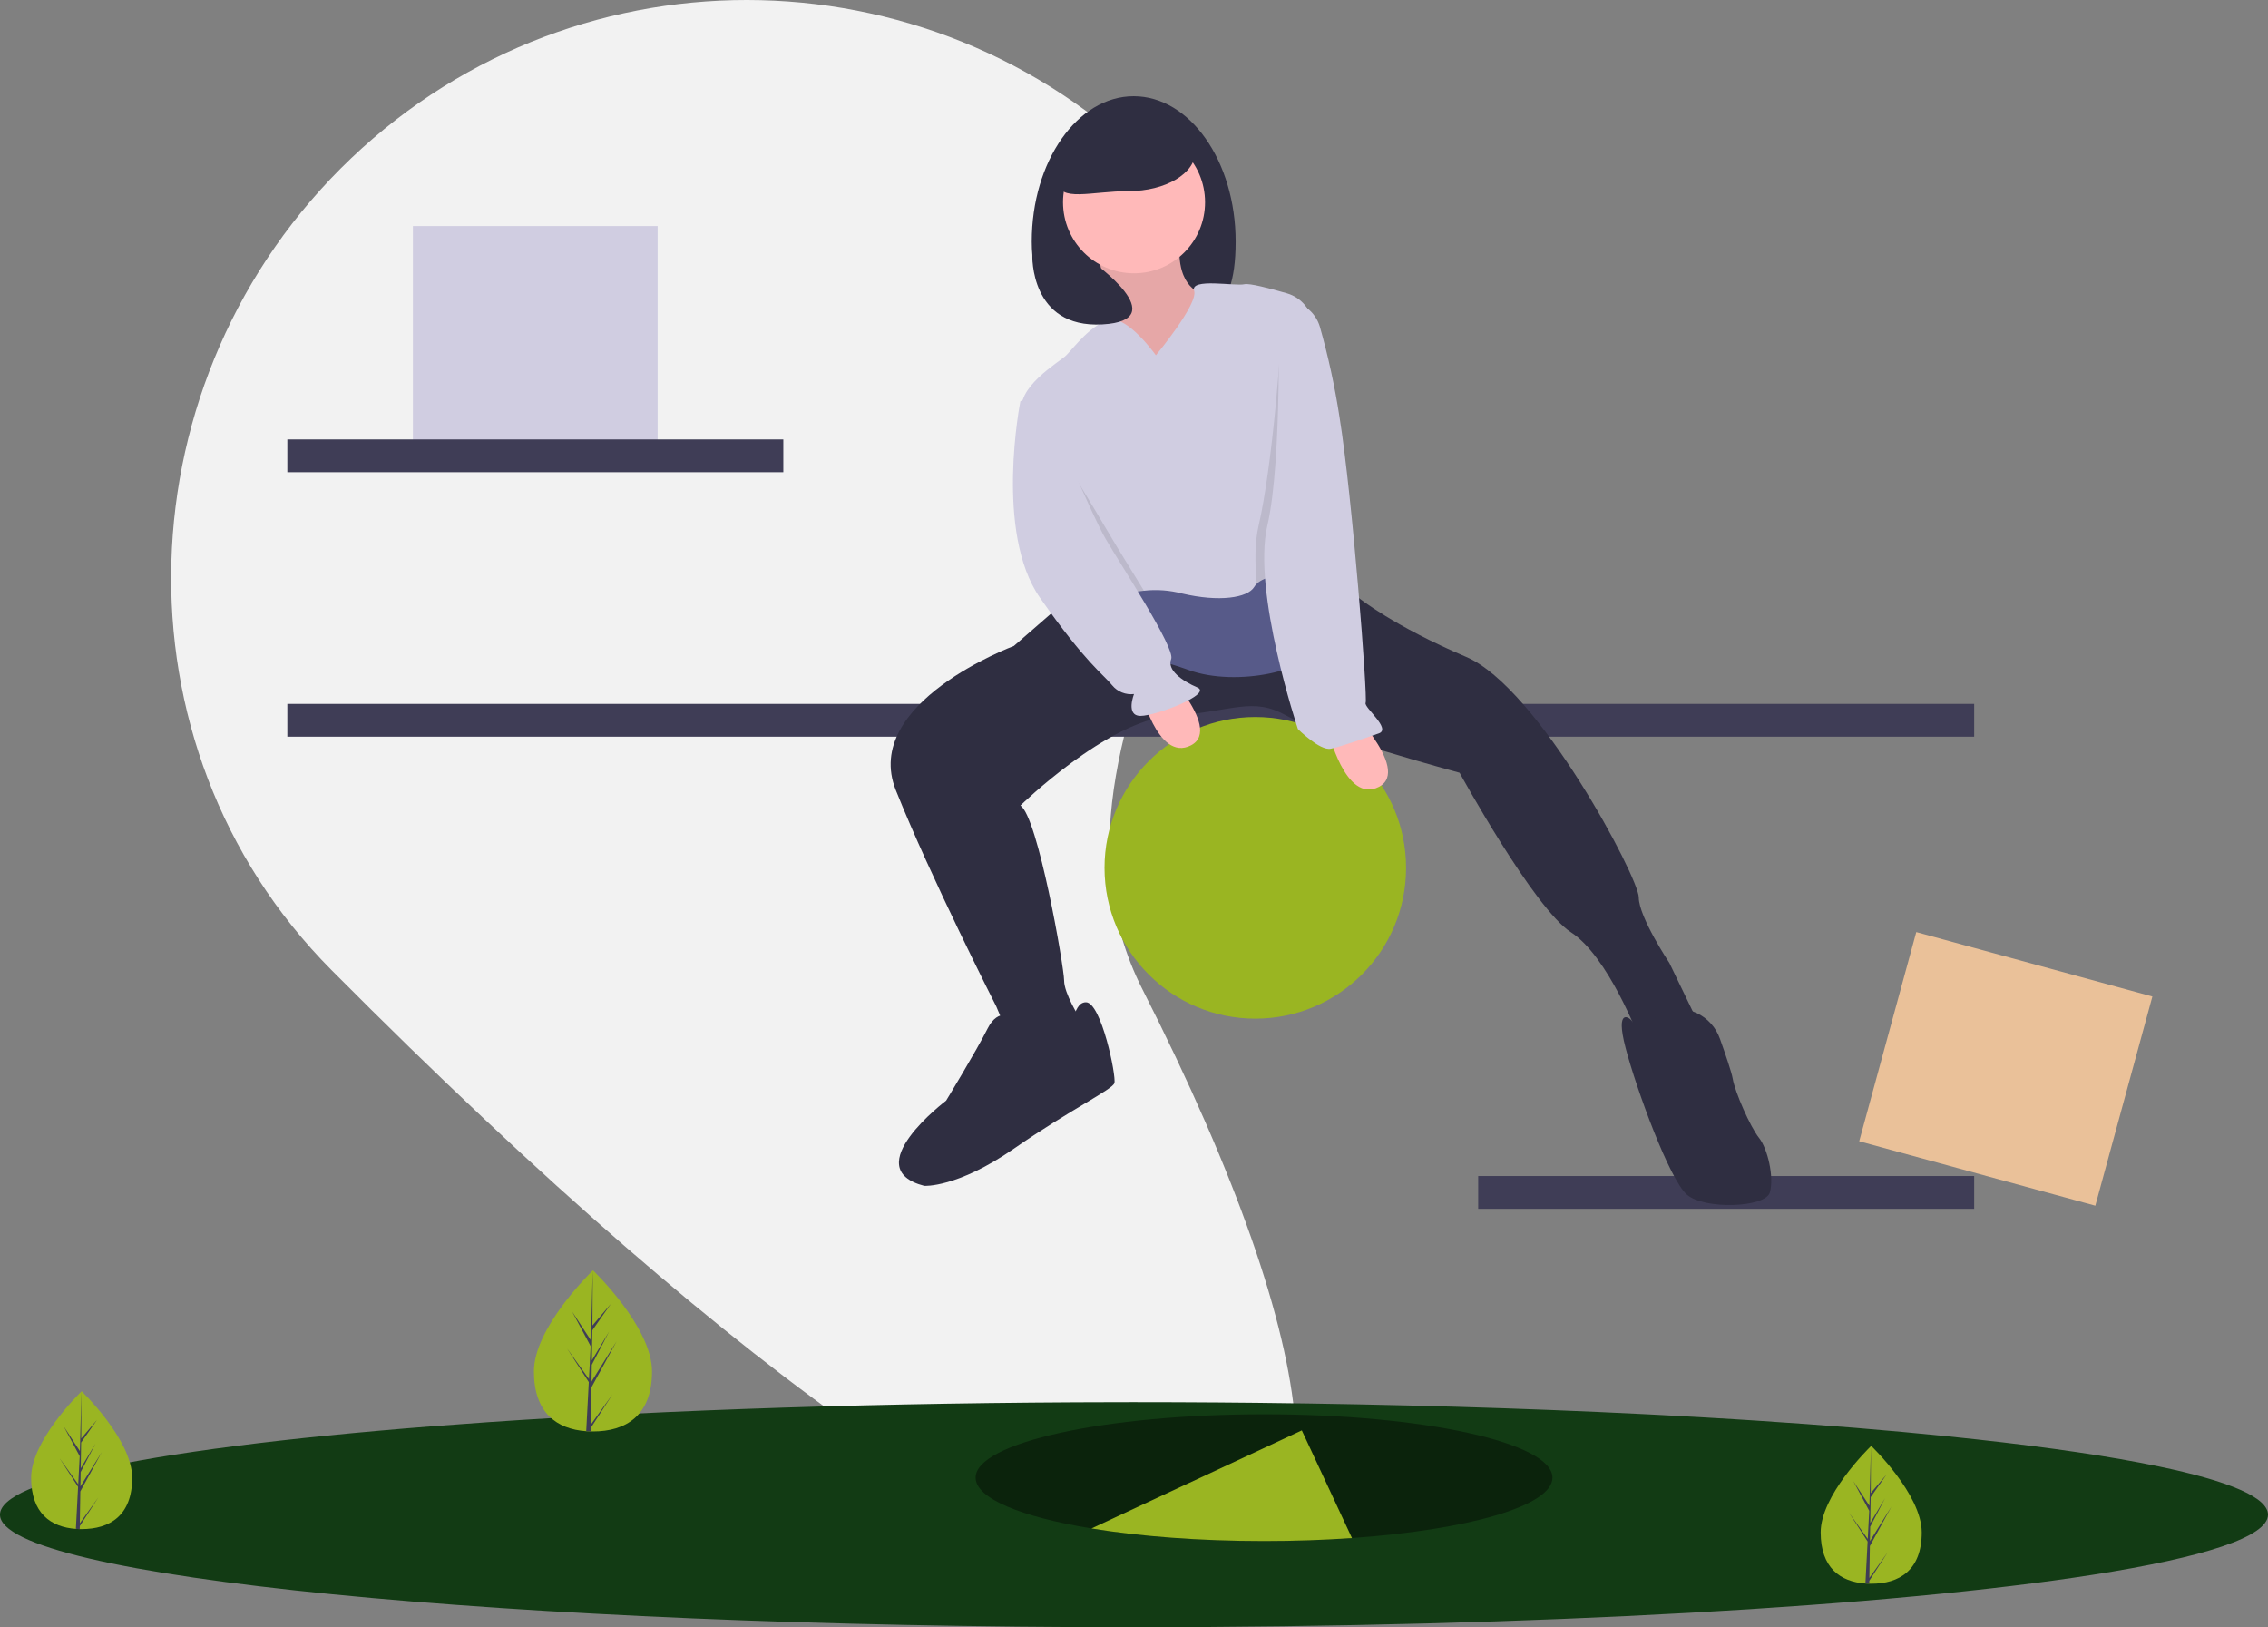 <?xml version="1.0" encoding="UTF-8"?>
<svg fill="none" viewBox="0 0 1040 746" xmlns="http://www.w3.org/2000/svg">
<rect x="0" y="0" width="1040" height="746" fill="#808080" stroke="none"/>
<g clip-path="url(#a)">
<path d="m523.93 453.67c173.94 342.78 17.254 382.81-371.99-9.024-102.42-103.1-96.191-271.79 9.023-372.03 105.21-100.24 271.76-96.201 371.99 9.024 100.23 105.23-74.787 242.44-9.023 372.03z" fill="#F2F2F2"/>
<path d="m301.56 103.63h-112.22v99.407h112.22v-99.407z" fill="#D0CDE1"/>
<path d="m359.2 201.45h-227.44v15.031h227.44v-15.031z" fill="#3F3D56"/>
<path d="m905.27 539.15h-227.44v15.031h227.44v-15.031z" fill="#3F3D56"/>
<path d="m905.27 322.7h-773.51v15.031h773.51v-15.031z" fill="#3F3D56"/>
<path d="m575.62 467c38.182 0 69.135-30.957 69.135-69.143s-30.953-69.143-69.135-69.143-69.135 30.957-69.135 69.143 30.953 69.143 69.135 69.143z" fill="#9AB522"/>
<path d="m566.61 110.76c0 36.814-15.848 37.957-41.666 37.957-25.817 0-51.828-1.143-51.828-37.957s20.929-66.657 46.747-66.657 46.747 29.843 46.747 66.657z" fill="#2F2E41"/>
<path d="m502.48 112.26s11.021 46.095 7.014 51.105c-4.008 5.011 34.066 16.033 34.066 16.033l16.032-44.091-9.018-1.002s-13.026-3.006-9.018-28.058c4.008-25.052-39.076 6.013-39.076 6.013z" fill="#FFB9B9"/>
<path d="m502.48 112.26s11.021 46.095 7.014 51.105c-4.008 5.011 34.066 16.033 34.066 16.033l16.032-44.091-9.018-1.002s-13.026-3.006-9.018-28.058c4.008-25.052-39.076 6.013-39.076 6.013z" fill="#000" opacity=".1"/>
<path d="m520.02 125.29c17.985 0 32.564-14.58 32.564-32.567 0-17.986-14.579-32.567-32.564-32.567-17.984 0-32.563 14.581-32.563 32.567 0 17.987 14.579 32.567 32.563 32.567z" fill="#FFB9B9"/>
<path d="m487.95 276.1-23.045 20.041s-70.137 26.054-54.106 66.137c16.032 40.083 46.09 99.205 46.09 99.205l8.016 19.039h20.039l13.026-6.012-3.006-8.017s-7.014-11.023-7.014-17.035c0-6.013-12.023-75.155-20.039-80.166 0 0 40.078-39.08 69.135-41.085 29.057-2.004 37.072-9.018 53.104 0 16.031 9.019 79.154 26.054 79.154 26.054s34.067 62.129 51.1 73.151c17.033 11.023 31.061 48.1 31.061 48.1l28.055-5.011-14.028-29.06s-14.027-21.043-14.027-30.062c0-9.018-46.09-96.198-79.155-110.23-33.064-14.029-49.092-26.928-49.092-26.928l-73.147 4.882-62.121-3.006z" fill="#2F2E41"/>
<path d="m464.91 466.5s-7.013-5.01-12.023 5.011c-5.01 10.02-19.037 33.068-19.037 33.068s-41.081 31.064-10.02 39.08c0 0 15.029 1.003 41.08-17.035 26.051-18.037 45.088-27.056 46.09-30.062s-6.011-37.076-13.025-37.076-5.01 16.033-13.025 16.033c-5.728 0.137-11.431 0.808-17.034 2.004l-3.006-11.023z" fill="#2F2E41"/>
<path d="m788.67 476.18c-0.902-2.562-2.304-4.919-4.123-6.936-1.82-2.017-4.022-3.652-6.478-4.812s-5.118-1.821-7.832-1.945c-2.713-0.124-5.424 0.292-7.975 1.223-1.539 0.578-2.581 1.179-2.782 1.78-1.002 3.006-10.069 4.491-11.046 2.747-0.977-1.745-7.991-6.755-2.981 12.284s20.039 60.124 28.055 67.139c8.015 7.014 36.07 6.012 38.074-1.002 2.004-7.015-1.002-20.042-5.01-25.052s-11.021-21.044-12.023-27.056c-0.472-2.829-3.162-10.763-5.879-18.37z" fill="#2F2E41"/>
<path d="m608.95 334.73s7.883 33.982 23.36 25.997c15.477-7.984-16.969-39.789-16.969-39.789l-6.391 13.792z" fill="#FFB9B9"/>
<path d="m522.78 315.69s7.883 33.982 23.36 25.998c15.477-7.985-16.969-39.79-16.969-39.79l-6.391 13.792z" fill="#FFB9B9"/>
<path d="m499.98 264.08s-6.012 24.049 2.004 30.062c8.015 6.012 21.041 5.01 43.084 13.027 22.043 8.016 57.111 0 58.113-11.023s-5.01-55.114-5.01-55.114l-98.191 23.048z" fill="#575A89"/>
<path d="m599.17 260.07c-11.593 3.567-19.218 3.958-22.875 7.546-0.455 0.436-0.85 0.931-1.172 1.473-3.006 5.01-16.032 7.014-33.065 3.006-5.707-1.498-11.64-1.933-17.504-1.283-5.822 0.591-11.683 1.824-22.574 1.283-19.007-0.952-28.095-63.191-32.403-79.865-0.231-0.912-0.451-1.684-0.662-2.305-4.008-12.025 17.034-24.05 20.039-27.056 3.006-3.006 12.024-15.031 20.32-16.283 8.286-1.253 20.761 16.283 20.761 16.283s19.538-23.548 17.534-29.561c-2.004-6.012 19.037-2.004 23.045-3.006 2.264-0.571 11.723 1.904 19.528 4.169 3.258 0.941 6.151 2.853 8.294 5.481 2.143 2.629 3.433 5.848 3.699 9.229 0.131 1.633 0.271 3.407 0.411 5.311 2.485 32.727 6.573 102.52-3.376 105.58z" fill="#D0CDE1"/>
<path d="m524.56 270.81c-5.821 0.591-11.683 1.824-22.574 1.283-19.007-0.952-28.095-63.191-32.403-79.866 0.721-5.19 1.342-8.317 1.342-8.317l5.511 7.516s26.552 43.59 33.566 55.615c2.865 4.91 8.747 14.179 14.558 23.769z" fill="#000" opacity=".1"/>
<path d="m476.93 179.9-9.018 4.009s-12.023 60.124 9.018 90.186 29.057 35.073 33.064 40.083c1.199 1.457 2.745 2.588 4.496 3.289 1.752 0.7 3.652 0.948 5.524 0.719 0 0-4.008 10.021 3.006 10.021s33.064-10.021 26.051-13.027c-7.014-3.006-14.028-8.016-12.024-13.027 2.004-5.01-23.045-43.089-30.058-55.114-7.014-12.025-30.059-67.139-30.059-67.139z" fill="#D0CDE1"/>
<path d="m599.17 260.07c-11.592 3.567-19.217 3.958-22.874 7.545-0.922-9.9-0.882-19.229 0.831-26.585 6.159-26.395 10.806-83.552 10.521-97.701-0.034-1.679 0.325 1.002 2.004 1.002v1.002c7.414 0 9.498-2.636 11.582 4.479 0.421 1.423 0.862 2.986 1.313 4.68 2.485 32.727 6.573 102.52-3.377 105.58z" fill="#000" opacity=".1"/>
<path d="m586.14 137.82h3.071c3.608-1e-3 7.12 1.167 10.01 3.329 2.889 2.163 4.999 5.203 6.015 8.666 3.829 13.508 6.82 27.239 8.959 41.115 6.012 37.077 13.025 129.27 12.023 131.27-1.002 2.005 12.024 12.025 6.012 14.029-6.012 2.005-17.033 6.013-22.043 7.015s-15.029-9.019-15.029-9.019-21.041-63.13-14.027-93.192c7.013-30.062 5.009-103.21 5.009-103.21z" fill="#D0CDE1"/>
<path d="m548.09 69.566c0 9.97-13.677 18.053-30.548 18.053s-32.399 5.341-32.399-4.629 15.528-31.477 32.399-31.477 30.548 8.083 30.548 18.053z" fill="#2F2E41"/>
<path d="m473.39 117.01s-1.246 33.561 32.1 31.71c33.347-1.852-4.506-28.688-4.506-28.688l-27.594-3.022z" fill="#2F2E41"/>
<path d="m986.98 456.85-108.26-29.544-26.166 95.9 108.26 29.545 26.166-95.901z" fill="#EAC199"/>
<path d="m1040 694.4c0 10.131-29.44 19.591-80.297 27.557-92.16 14.45-254.65 24.04-439.71 24.04-287.18 0-520-23.098-520-51.597 0-3.938 4.469-7.796 12.935-11.483 9.549-4.179 24.197-8.157 43.254-11.875 39.287-7.666 97.33-14.219 168.13-19.089 82.18-5.642 181.56-8.999 288.77-9.129 2.295-0.01 4.596-0.014 6.904-0.01 12.915 0 25.717 0.047 38.405 0.14 5.962 0.04 11.896 0.094 17.805 0.16 63.143 0.672 122.9 2.466 177.21 5.171 2.424 0.12 4.839 0.251 7.244 0.371 0.821 0.04 1.643 0.09 2.465 0.13 0.22 0.01 0.44 0.02 0.661 0.04 10.671 0.561 21.108 1.159 31.311 1.794 3.346 0.2 6.663 0.411 9.949 0.631 31.933 2.075 61.41 4.49 87.922 7.205 4.529 0.461 8.971 0.932 13.326 1.413 33.545 3.678 61.791 7.856 83.553 12.396 32.158 6.703 50.158 14.209 50.158 22.135z" fill="#123B14"/>
<path d="m711.89 677.43c0 12.967-38.615 23.94-91.939 27.688-12.705 0.891-26.261 1.372-40.319 1.372-29.678 0-57.061-2.144-79.134-5.771h-0.01c-32.243-5.301-53.114-13.759-53.114-23.289 0-16.053 59.216-29.059 132.26-29.059 73.043 0 132.26 13.006 132.26 29.059z" fill="#000" opacity=".4"/>
<path d="m619.95 705.12c-12.704 0.891-26.261 1.372-40.318 1.372-29.678 0-57.062-2.144-79.135-5.771l96.448-44.963 23.005 49.362z" fill="#9AB522"/>
<path d="m60.618 677.47c0 17.453-10.373 23.547-23.17 23.547-0.296 0-0.593-5e-3 -0.887-0.011-0.593-0.013-1.181-0.04-1.762-0.081-11.55-0.817-20.522-7.224-20.522-23.455 0-16.793 21.458-37.987 23.075-39.559l0.002-2e-3c0.062-0.062 0.094-0.092 0.094-0.092s23.17 22.203 23.17 39.653z" fill="#9AB522"/>
<path d="m36.603 698.34 8.475-11.841-8.496 13.142-0.021 1.359c-0.593-0.013-1.181-0.04-1.762-0.081l0.913-17.459-0.006-0.137 0.015-0.023 0.087-1.651-8.518-13.174 8.543 11.937 0.021 0.35 0.689-13.192-7.291-13.613 7.381 11.299 0.719-27.351 0.002-0.094v0.092l-0.119 21.567 7.259-8.551-7.289 10.409-0.192 11.811 6.779-11.336-6.807 13.074-0.107 6.567 9.838-15.778-9.876 18.069-0.237 14.605z" fill="#3F3D56"/>
<path d="m881.22 702.52c0 17.453-10.372 23.546-23.17 23.546-0.297 0-0.593-4e-3 -0.887-0.01-0.593-0.013-1.182-0.041-1.762-0.081-11.55-0.817-20.522-7.224-20.522-23.455 0-16.794 21.458-37.988 23.075-39.559l2e-3 -3e-3c0.062-0.061 0.094-0.091 0.094-0.091s23.17 22.202 23.17 39.653z" fill="#9AB522"/>
<path d="m857.2 723.4 8.474-11.841-8.496 13.142-0.021 1.359c-0.593-0.013-1.182-0.041-1.762-0.081l0.913-17.46-6e-3 -0.136 0.015-0.024 0.087-1.65-8.517-13.175 8.543 11.938 0.021 0.349 0.689-13.191-7.291-13.614 7.38 11.3 0.719-27.351 2e-3 -0.094v0.091l-0.119 21.568 7.259-8.551-7.289 10.408-0.192 11.812 6.779-11.336-6.807 13.074-0.106 6.567 9.837-15.779-9.876 18.07-0.236 14.605z" fill="#3F3D56"/>
<path d="m298.99 628.72c0 20.398-12.124 27.52-27.081 27.52-0.347 0-0.693-5e-3 -1.037-0.012-0.693-0.015-1.381-0.047-2.059-0.095-13.499-0.955-23.985-8.443-23.985-27.413 0-19.628 25.079-44.399 26.969-46.236l2e-3 -3e-3c0.072-0.072 0.11-0.107 0.11-0.107s27.081 25.95 27.081 46.346z" fill="#9AB522"/>
<path d="m270.92 653.12 9.906-13.839-9.931 15.36-0.024 1.588c-0.693-0.015-1.381-0.047-2.059-0.095l1.067-20.406-8e-3 -0.159 0.018-0.028 0.102-1.929-9.955-15.398 9.985 13.952 0.025 0.409 0.805-15.418-8.522-15.911 8.626 13.206 0.84-31.967 3e-3 -0.11v0.107l-0.14 25.207 8.485-9.993-8.52 12.165-0.224 13.805 7.924-13.249-7.956 15.28-0.125 7.676 11.498-18.442-11.543 21.119-0.277 17.07z" fill="#3F3D56"/>
</g>
<defs>
<clipPath id="a">
<rect width="1040" height="746" fill="#fff"/>
</clipPath>
</defs>
</svg>
